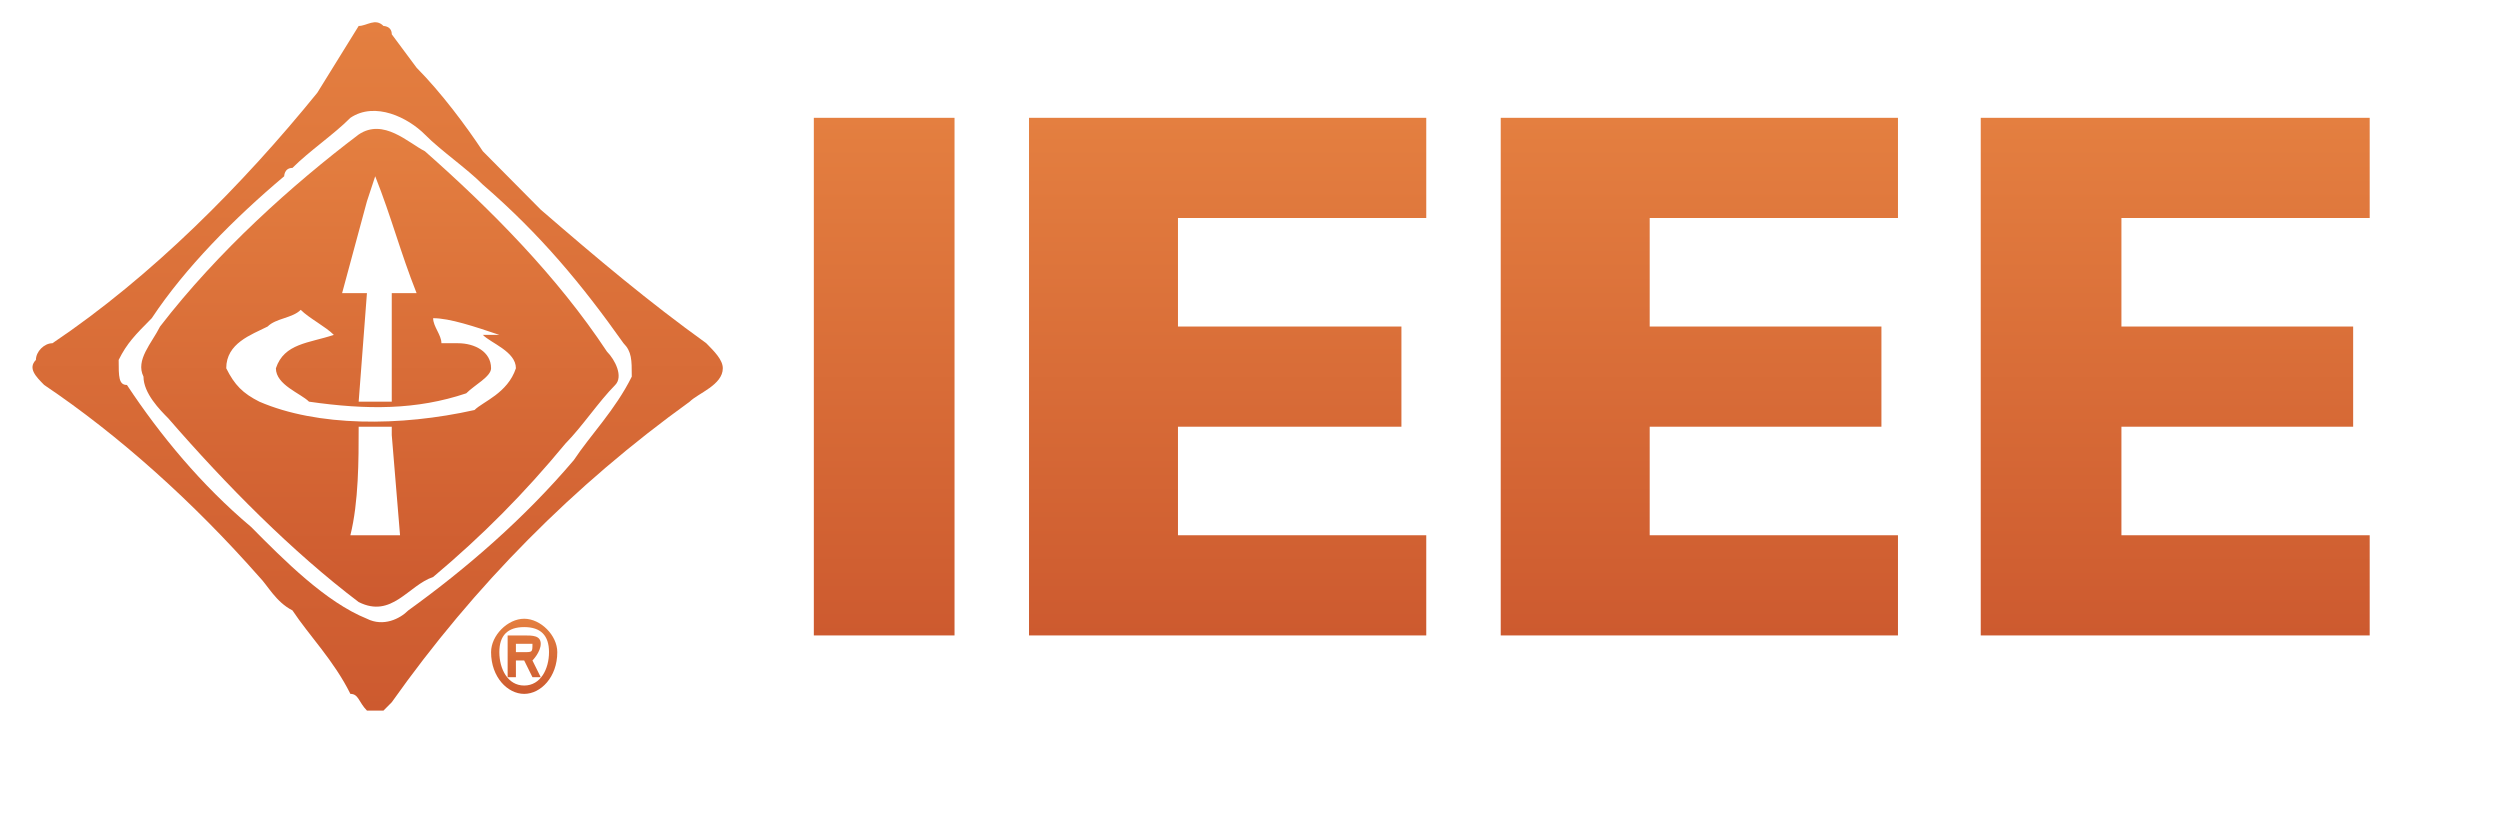 <svg width="165" height="54" viewBox="0 0 165 54" fill="none" xmlns="http://www.w3.org/2000/svg">
<path fill-rule="evenodd" clip-rule="evenodd" d="M53.713 41.939V7.776H62.999V41.939H53.713Z" fill="url(#paint0_linear)"/>
<path fill-rule="evenodd" clip-rule="evenodd" d="M67.915 41.939V7.776H94.133V14.388H77.746V21.551H92.494V28.163H77.746V35.327H94.133V41.939H67.915Z" fill="url(#paint1_linear)"/>
<path fill-rule="evenodd" clip-rule="evenodd" d="M99.048 41.939V7.776H125.266V14.388H108.88V21.551H124.174V28.163H108.88V35.327H125.266V41.939H99.048Z" fill="url(#paint2_linear)"/>
<path fill-rule="evenodd" clip-rule="evenodd" d="M130.729 41.939V7.776H156.4V14.388H140.014V21.551H155.308V28.163H140.014V35.327H156.4V41.939H130.729Z" fill="url(#paint3_linear)"/>
<path fill-rule="evenodd" clip-rule="evenodd" d="M27.495 4.469C29.134 6.123 30.773 8.327 31.865 9.98L35.688 13.837C39.512 17.143 42.789 19.898 46.613 22.653C47.159 23.204 47.705 23.755 47.705 24.306C47.705 25.408 46.066 25.959 45.52 26.51C37.873 32.02 31.319 38.633 25.857 46.347L25.311 46.898C25.311 46.898 24.764 46.898 24.218 46.898C23.672 46.347 23.672 45.796 23.126 45.796C22.033 43.592 20.395 41.939 19.302 40.286C18.21 39.735 17.664 38.633 17.117 38.082C12.748 33.123 7.832 28.714 2.916 25.408C2.37 24.857 1.824 24.306 2.37 23.755C2.37 23.204 2.916 22.653 3.462 22.653C10.017 18.245 16.025 12.184 20.941 6.123L23.672 1.714C24.218 1.714 24.764 1.163 25.311 1.714C25.311 1.714 25.857 1.714 25.857 2.265L27.495 4.469ZM23.126 7.776C22.033 8.878 20.395 9.98 19.302 11.082C18.756 11.082 18.756 11.633 18.756 11.633C15.479 14.388 12.202 17.694 10.017 21C8.924 22.102 8.378 22.653 7.832 23.755C7.832 24.857 7.832 25.408 8.378 25.408C10.563 28.714 13.294 32.02 16.571 34.776C18.756 36.98 21.487 39.735 24.218 40.837C25.311 41.388 26.403 40.837 26.949 40.286C30.773 37.531 34.596 34.225 37.873 30.367C38.966 28.714 40.604 27.061 41.697 24.857C41.697 23.755 41.697 23.204 41.151 22.653C38.42 18.796 35.688 15.49 31.865 12.184C30.773 11.082 29.134 9.98 28.042 8.878C26.949 7.776 24.764 6.674 23.126 7.776Z" fill="url(#paint4_linear)"/>
<path fill-rule="evenodd" clip-rule="evenodd" d="M28.041 9.98C32.411 13.837 36.781 18.245 40.058 23.204C40.604 23.755 41.15 24.857 40.604 25.408C39.512 26.51 38.419 28.163 37.327 29.265C34.596 32.571 31.865 35.327 28.587 38.082C26.949 38.633 25.856 40.837 23.672 39.735C19.302 36.429 14.932 32.02 11.109 27.612C10.563 27.061 9.47 25.959 9.47 24.857C8.924 23.755 10.016 22.653 10.563 21.551C14.386 16.592 19.302 12.184 23.672 8.878C25.31 7.776 26.949 9.429 28.041 9.98ZM24.764 11.633L24.218 13.286L22.579 19.347C22.579 19.347 23.672 19.347 24.218 19.347L23.672 26.51C24.218 26.51 25.31 26.51 25.856 26.51V25.959V19.347H27.495C26.403 16.592 25.856 14.388 24.764 11.633ZM17.663 21.551C16.571 22.102 14.932 22.653 14.932 24.306C15.478 25.408 16.025 25.959 17.117 26.51C20.941 28.163 26.403 28.163 31.319 27.061C31.865 26.51 33.503 25.959 34.05 24.306C34.05 23.204 32.411 22.653 31.865 22.102C31.865 22.102 32.411 22.102 32.957 22.102C31.319 21.551 29.68 21 28.587 21C28.587 21.551 29.134 22.102 29.134 22.653C29.68 22.653 30.226 22.653 30.226 22.653C31.319 22.653 32.411 23.204 32.411 24.306C32.411 24.857 31.319 25.408 30.772 25.959C27.495 27.061 24.218 27.061 20.394 26.51C19.848 25.959 18.209 25.408 18.209 24.306C18.756 22.653 20.394 22.653 22.033 22.102C21.487 21.551 20.394 21 19.848 20.449C19.302 21 18.209 21 17.663 21.551ZM23.672 28.163C23.672 30.367 23.672 33.122 23.125 35.327C24.218 35.327 25.31 35.327 26.403 35.327L25.856 28.714V28.163C25.31 28.163 24.764 28.163 23.672 28.163Z" fill="url(#paint5_linear)"/>
<path fill-rule="evenodd" clip-rule="evenodd" d="M34.05 43.041V42.49H34.596H35.142C35.142 43.041 35.142 43.041 34.596 43.041H34.05ZM34.05 43.592H34.596L35.142 44.694H35.688L35.142 43.592C35.142 43.592 35.688 43.041 35.688 42.49C35.688 41.939 35.142 41.939 34.596 41.939H33.504V44.694H34.05V43.592ZM36.781 43.041C36.781 41.939 35.688 40.837 34.596 40.837C33.504 40.837 32.411 41.939 32.411 43.041C32.411 44.694 33.504 45.796 34.596 45.796C35.688 45.796 36.781 44.694 36.781 43.041ZM36.235 43.041C36.235 44.143 35.688 45.245 34.596 45.245C33.504 45.245 32.957 44.143 32.957 43.041C32.957 41.939 33.504 41.388 34.596 41.388C35.688 41.388 36.235 41.939 36.235 43.041Z" fill="url(#paint6_linear)"/>
<defs>
<linearGradient id="paint0_linear" x1="58.356" y1="7.776" x2="58.356" y2="41.939" gradientUnits="userSpaceOnUse">
<stop stop-color="#E47F40"/>
<stop offset="1" stop-color="#CD5A2F"/>
</linearGradient>
<linearGradient id="paint1_linear" x1="81.024" y1="7.776" x2="81.024" y2="41.939" gradientUnits="userSpaceOnUse">
<stop stop-color="#E47F40"/>
<stop offset="1" stop-color="#CD5A2F"/>
</linearGradient>
<linearGradient id="paint2_linear" x1="112.157" y1="7.776" x2="112.157" y2="41.939" gradientUnits="userSpaceOnUse">
<stop stop-color="#E47F40"/>
<stop offset="1" stop-color="#CD5A2F"/>
</linearGradient>
<linearGradient id="paint3_linear" x1="143.564" y1="7.776" x2="143.564" y2="41.939" gradientUnits="userSpaceOnUse">
<stop stop-color="#E47F40"/>
<stop offset="1" stop-color="#CD5A2F"/>
</linearGradient>
<linearGradient id="paint4_linear" x1="24.924" y1="1.469" x2="24.924" y2="46.898" gradientUnits="userSpaceOnUse">
<stop stop-color="#E47F40"/>
<stop offset="1" stop-color="#CD5A2F"/>
</linearGradient>
<linearGradient id="paint5_linear" x1="25.076" y1="8.507" x2="25.076" y2="40.039" gradientUnits="userSpaceOnUse">
<stop stop-color="#E47F40"/>
<stop offset="1" stop-color="#CD5A2F"/>
</linearGradient>
<linearGradient id="paint6_linear" x1="34.596" y1="40.837" x2="34.596" y2="45.796" gradientUnits="userSpaceOnUse">
<stop stop-color="#E47F40"/>
<stop offset="1" stop-color="#CD5A2F"/>
</linearGradient>
</defs>
</svg>

